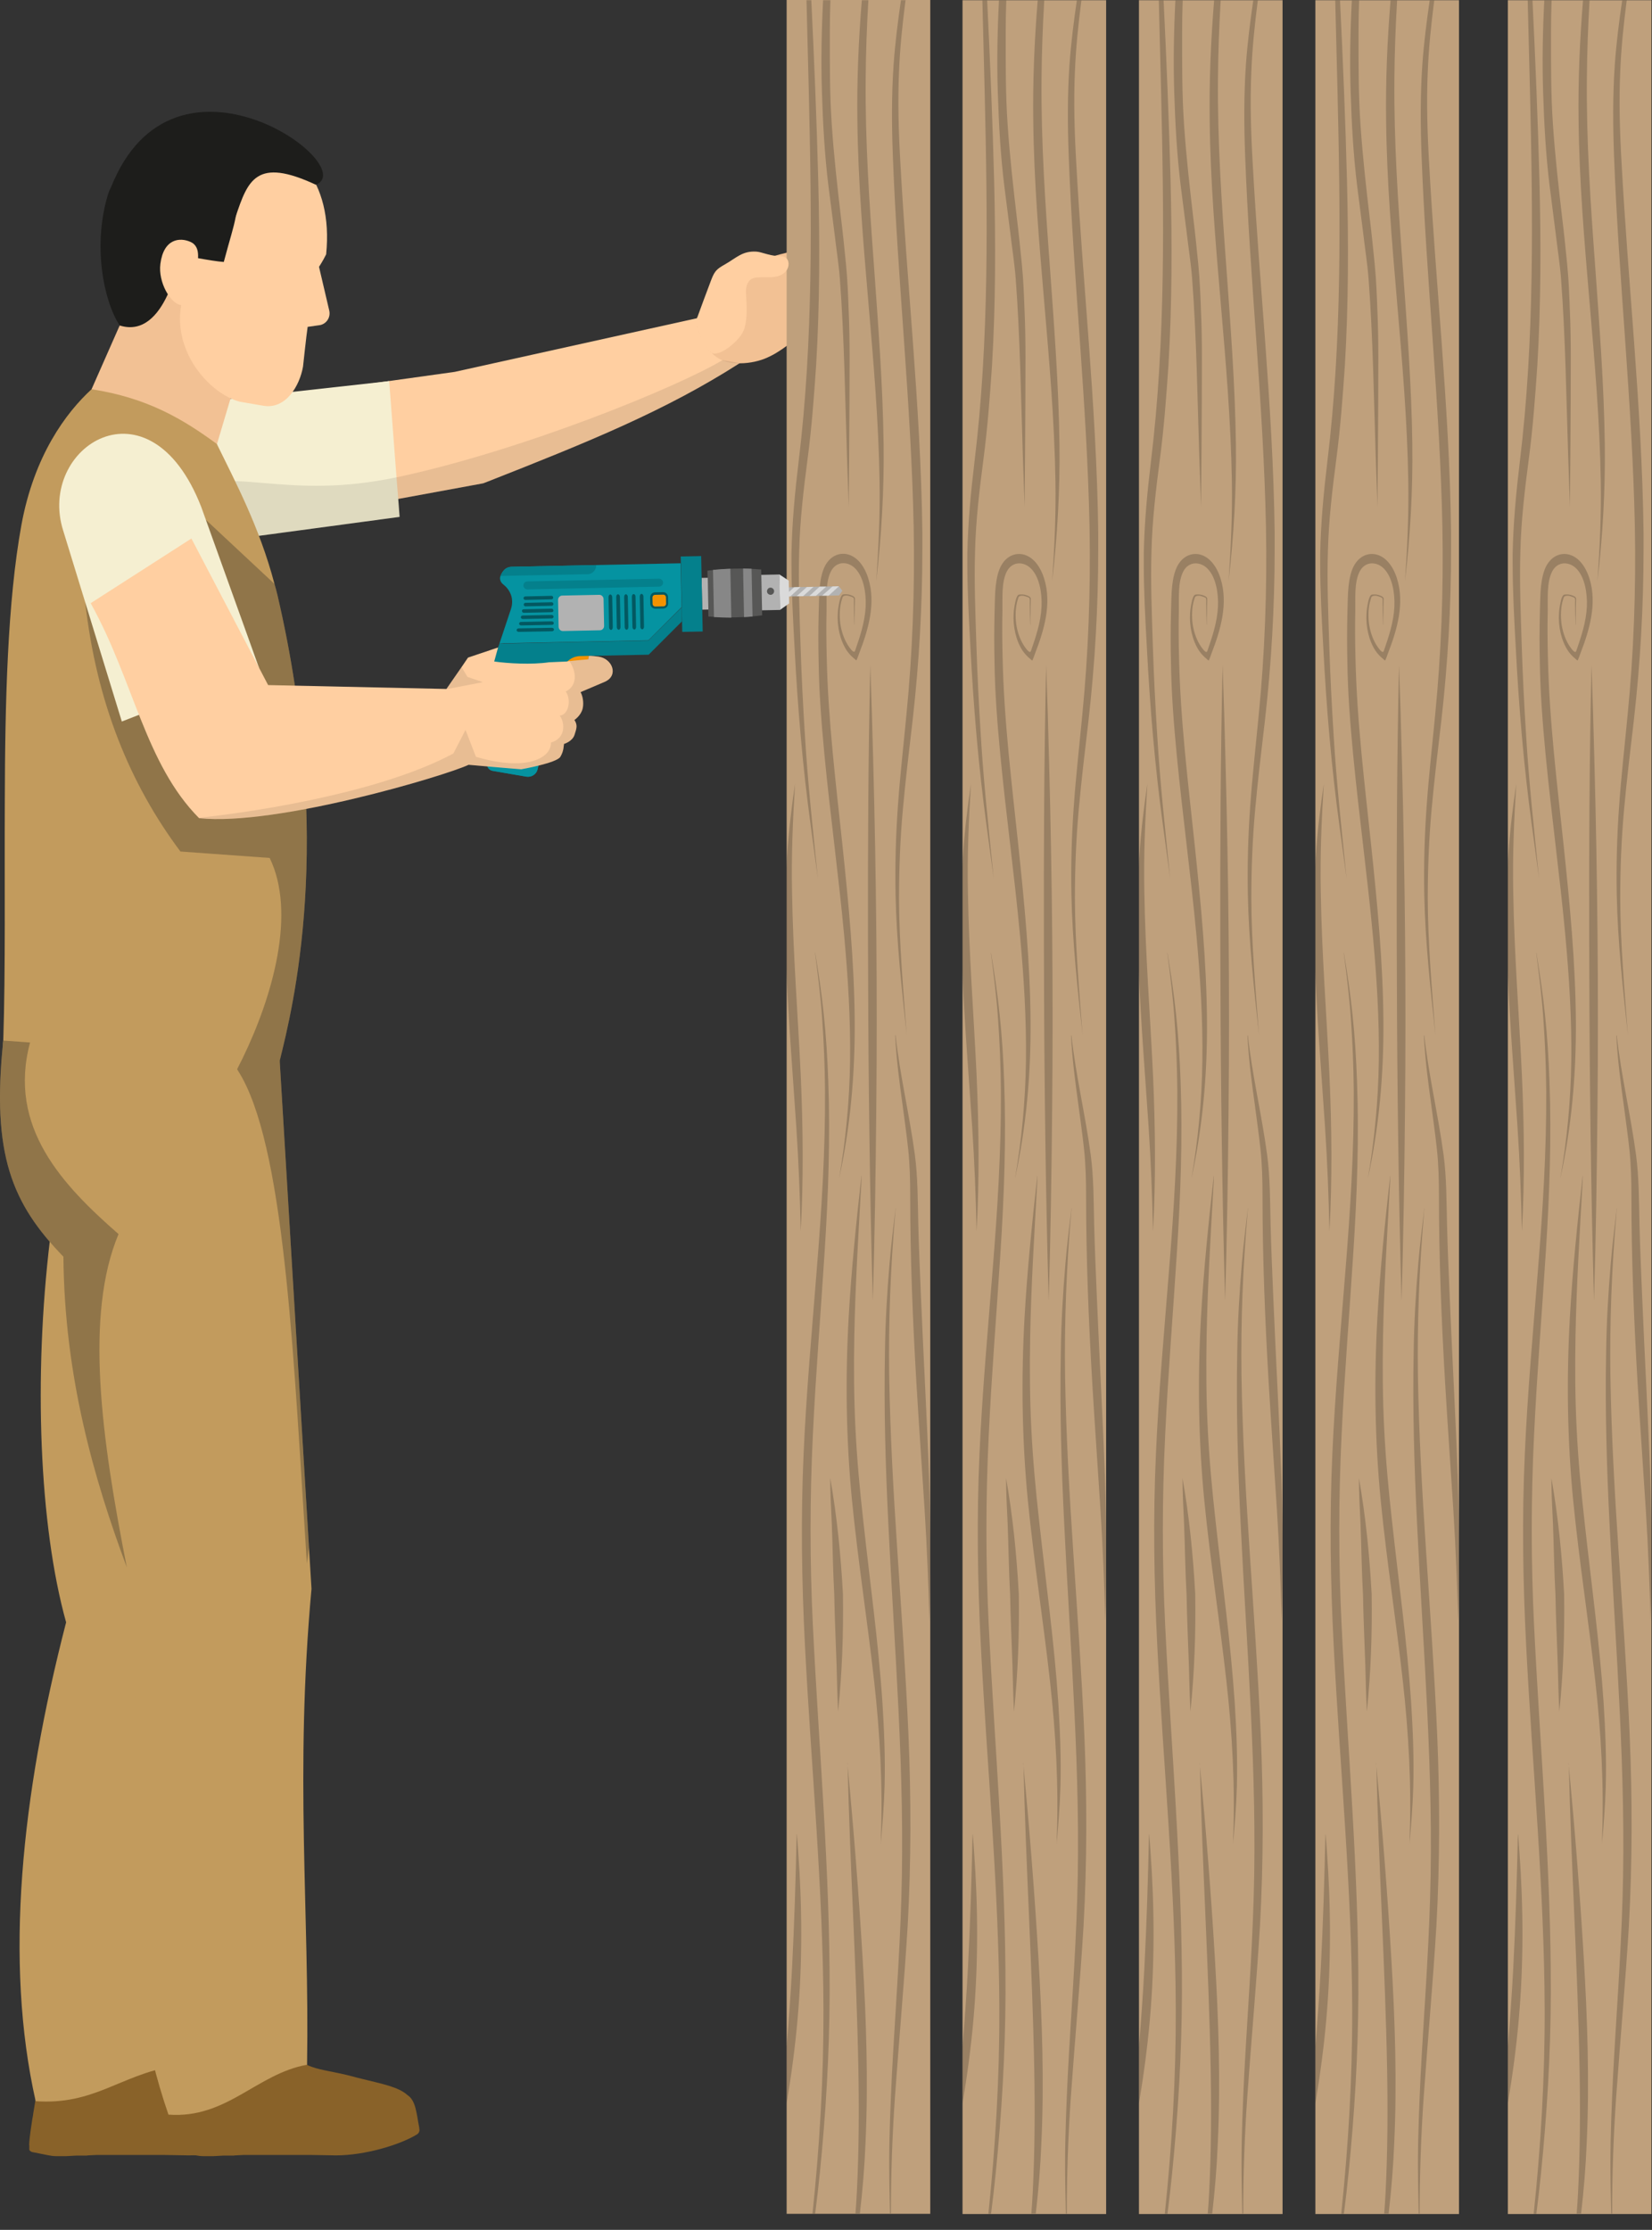 <svg width="103" height="139" viewBox="0 0 103 139" fill="none" xmlns="http://www.w3.org/2000/svg">
<rect x="0" y="0" width="103" height="139" fill="#333333" stroke="none"/>
<g clip-path="url(#clip0_156_1388)">
<path d="M46.126 22.634C41.499 25.599 36.704 27.543 30.406 30.021L30.118 30.13L24.83 31.102L20.143 31.965L20.227 30.276L20.551 24.262L24.097 23.776L24.265 23.752L28.351 23.181L43.602 19.804L45.657 22.112L46.126 22.634Z" fill="#FFCFA1"/>
<path d="M24.914 32.221L14.085 33.679L12.703 33.861C7.355 34.651 4.062 26.863 12.703 25.041L24.097 23.777L24.265 23.753L24.722 29.755L24.83 31.103L24.914 32.221Z" fill="#F5EFD1"/>
<path d="M1.827 133.7C1.827 133.773 1.827 133.834 1.827 133.883C1.827 133.919 1.827 133.943 1.827 133.968C1.827 133.992 1.827 134.016 1.827 134.016C1.863 134.077 1.923 134.126 2.007 134.15L2.981 134.344C3.161 134.381 3.329 134.405 3.509 134.405C3.618 134.405 3.726 134.405 3.834 134.405H4.122L4.771 134.369C4.952 134.369 5.12 134.369 5.276 134.369H5.396L5.48 134.357L5.997 134.332H6.189H6.37H10.252L11.766 134.357C13.581 134.357 15.84 133.713 16.994 133.069C17.114 132.996 17.198 132.85 17.162 132.716C17.162 132.704 17.162 132.68 17.162 132.668C17.09 131.769 17.162 131.016 16.681 130.675C16.189 130.189 15.203 129.995 14.001 129.703C13.797 129.655 13.581 129.594 13.352 129.533C12.439 129.29 11.502 129.169 10.937 128.962C10.829 128.926 10.744 128.889 10.66 128.841C9.927 128.404 9.182 127.978 8.737 127.274C8.617 127.067 8.509 126.861 8.437 126.605L6.61 126.727H6.454L4.747 126.848L4.062 126.897L3.293 126.958C3.293 127.031 3.293 127.091 3.293 127.164C3.281 127.614 3.149 128.051 3.017 128.416C2.812 128.95 2.56 129.351 2.512 129.485V129.521C2.428 129.728 2.259 130.578 2.115 131.489C2.115 131.489 2.115 131.493 2.115 131.501C2.091 131.623 2.067 131.757 2.055 131.878C2.019 132.06 1.995 132.218 1.971 132.388C1.887 132.923 1.827 133.421 1.815 133.725L1.827 133.7Z" fill="#896229"/>
<path d="M0.192 65.144C0.421 72.348 0.336 74.037 3.113 77.293C2.091 85.821 2.44 95.103 4.122 101.129C1.322 111.966 0.264 122.268 2.223 130.979C5.841 131.234 7.499 129.363 10.708 128.816C12.066 119.474 12.223 111.054 14.746 99.707L16.693 68.436L0.192 65.144Z" fill="#C29B5D"/>
<path d="M44.323 21.954C44.323 21.954 44.323 21.966 44.335 21.966C44.395 22.027 44.456 22.076 44.516 22.136C44.648 22.246 44.792 22.343 44.936 22.416C45.273 22.586 45.693 22.659 46.138 22.647C46.751 22.647 47.388 22.501 47.857 22.282C48.073 22.185 48.277 22.076 48.47 21.954C48.806 21.748 49.119 21.517 49.419 21.274C49.635 21.116 49.84 20.946 50.044 20.788C50.38 20.521 50.621 20.302 50.849 20.083C50.993 19.95 51.126 19.828 51.282 19.707C51.39 19.61 51.522 19.512 51.654 19.415C51.715 19.366 51.799 19.318 51.871 19.257C51.943 19.221 52.015 19.172 52.087 19.123C52.087 19.111 52.087 19.087 52.087 19.087C52.063 18.966 52.027 18.856 52.015 18.747C51.919 18.334 51.847 17.982 51.787 17.629C51.775 17.544 51.763 17.471 51.751 17.398C51.691 17.058 51.642 16.718 51.57 16.366C51.558 16.268 51.534 16.159 51.51 16.05C51.45 15.734 51.378 15.406 51.282 15.029C51.198 15.078 51.102 15.127 51.005 15.163L50.885 15.211C50.885 15.211 50.885 15.211 50.873 15.211C50.777 15.248 50.681 15.284 50.585 15.321C50.308 15.43 50.032 15.503 49.756 15.576C49.263 15.71 48.77 15.807 48.277 15.953C47.881 16.062 47.496 16.208 47.112 16.402C47.112 16.402 47.087 16.414 47.075 16.426C47.051 16.439 47.027 16.451 47.003 16.463C46.523 16.718 46.042 16.985 45.609 17.313C45.02 17.775 44.516 18.346 44.107 18.978C43.927 19.245 43.758 19.524 43.614 19.816C43.554 19.938 43.494 20.059 43.482 20.18C43.482 20.229 43.482 20.278 43.482 20.314C43.482 20.314 43.482 20.326 43.482 20.338C43.482 20.375 43.494 20.399 43.506 20.436C43.506 20.46 43.506 20.496 43.53 20.521C43.686 21.043 43.951 21.553 44.323 21.954Z" fill="#F2C194"/>
<path d="M10.913 133.688C10.913 133.761 10.913 133.834 10.925 133.883C10.925 133.919 10.925 133.956 10.949 133.968C10.949 133.992 10.949 134.016 10.961 134.016C11.009 134.089 11.081 134.138 11.153 134.15L12.15 134.345C12.331 134.381 12.511 134.405 12.691 134.405C12.799 134.405 12.908 134.405 13.016 134.405H13.304L13.953 134.369C14.133 134.369 14.29 134.369 14.458 134.369H14.578L14.662 134.357L15.179 134.332H15.371H15.552H19.433L20.948 134.357C22.763 134.357 24.938 133.701 26.008 133.045C26.116 132.972 26.188 132.826 26.14 132.68C26.14 132.668 26.14 132.644 26.14 132.632C25.959 131.72 25.935 130.943 25.395 130.59C24.842 130.092 23.82 129.898 22.594 129.594C22.378 129.546 22.162 129.485 21.933 129.424C20.984 129.169 20.034 129.06 19.445 128.841C19.337 128.805 19.241 128.768 19.157 128.72C18.376 128.282 17.571 127.845 17.03 127.116C16.886 126.909 16.741 126.691 16.633 126.436L14.819 126.569H14.662L12.98 126.703L12.295 126.751L11.537 126.812C11.537 126.885 11.562 126.946 11.562 127.019C11.61 127.48 11.537 127.93 11.441 128.294C11.297 128.841 11.105 129.242 11.069 129.376V129.412C11.009 129.619 10.961 130.493 10.925 131.417C10.925 131.417 10.925 131.421 10.925 131.429C10.925 131.55 10.925 131.684 10.925 131.805C10.925 131.988 10.913 132.158 10.913 132.328C10.901 132.874 10.913 133.385 10.925 133.688H10.913Z" fill="#896229"/>
<path opacity="0.1" d="M46.126 22.634C41.499 25.599 36.704 27.543 30.406 30.021L30.118 30.13L24.83 31.102L24.914 32.22L14.085 33.678L13.533 30.021C15.191 29.851 17.306 30.337 20.227 30.276C21.549 30.252 23.039 30.106 24.722 29.754H24.734C32.497 28.101 42.124 24.189 45.044 22.452L46.126 22.634Z" fill="#1D1D1B"/>
<path d="M13.352 28.722L16.802 37.105L10.204 44.09C8.329 40.044 7.415 33.958 7.415 33.958L13.352 28.722Z" fill="#4AB775"/>
<path d="M5.709 24.263L10.216 14.046C13.04 14.823 16.105 16.682 16.79 16.731L12.631 30.69C12.631 30.69 6.826 27.653 5.709 24.263Z" fill="#F2C194"/>
<path d="M17.438 66.128C17.294 66.675 17.21 67.015 17.21 67.161C16.453 67.161 15.744 67.173 15.107 67.197C6.249 67.477 8.449 69.42 0.709 65.399C0.541 65.326 0.373 65.229 0.192 65.132C0.192 65.047 0.192 64.962 0.204 64.865C0.348 60.357 0.276 55.145 0.3 49.994C0.312 43.713 0.469 37.493 1.334 32.73C2.127 28.405 4.098 25.745 5.709 24.263C9.23 24.809 11.429 26.146 13.521 27.677C14.662 30.021 16.177 32.84 17.114 36.4C17.186 36.642 17.246 36.886 17.306 37.128C20.876 52.46 18.244 62.86 17.438 66.128Z" fill="#C29B5D"/>
<path d="M8.064 15.357C7.692 13.887 6.646 15.357 6.802 13.827C7.944 6.902 12.739 7.886 15.287 8.238C18.256 8.773 20.803 11.202 20.335 15.855C20.119 16.293 19.89 16.633 19.89 16.633L20.527 19.354C20.635 19.804 20.323 20.241 19.866 20.278L19.181 20.375C19.109 20.837 18.893 22.853 18.893 22.853C18.688 24.032 17.835 25.526 16.429 25.295L14.951 25.04C13.184 24.591 10.768 22.064 11.297 19.014C10.78 17.605 8.317 16.439 8.04 15.357H8.064Z" fill="#FFCFA1"/>
<path d="M6.778 11.992C7.307 10.351 10.468 10.4 12.643 10.85C14.374 11.214 15.047 11.761 14.698 13.51C14.554 14.264 14.35 14.835 13.953 16.329C13.268 16.292 11.213 15.879 11.213 15.879C11.213 15.879 10.36 21.201 7.463 20.289C6.466 18.783 5.733 15.235 6.778 11.979V11.992Z" fill="#1D1D1B"/>
<path d="M9.999 16.463C9.855 17.557 10.6 18.929 11.309 19.027C12.018 19.124 12.054 18.225 12.198 17.131C12.295 16.415 12.619 15.406 11.874 15.078C11.225 14.787 10.204 14.86 9.999 16.451V16.463Z" fill="#FFCFA1"/>
<path d="M19.698 11.518C15.972 9.781 15.456 11.227 14.686 13.523L6.911 11.7C10.829 1.787 22.558 10.34 19.698 11.518Z" fill="#1D1D1B"/>
<path d="M19.145 128.707C16.008 129.266 14.146 132.084 10.504 131.817C7.415 122.936 7.572 111.516 8.978 100.485C8.617 99.586 8.257 98.663 7.908 97.703C5.841 92.163 4.014 85.76 3.954 78.338C0.757 75.033 -0.541 71.996 0.204 64.864L1.875 64.986L15.131 65.958L17.439 66.128L19.265 96.464L19.422 99.039C18.364 110.593 19.301 119.182 19.145 128.707Z" fill="#C29B5D"/>
<path opacity="0.3" d="M19.265 96.464L19.133 97.461C18.34 85.36 17.835 72.203 15.107 67.198C14.999 67.003 14.891 66.821 14.783 66.651C14.903 66.42 15.011 66.189 15.131 65.958C16.994 62.119 18.484 56.919 16.814 53.481L11.249 53.08C8.088 48.853 6.009 43.762 5.312 37.53L12.848 32.415L17.114 36.4C17.186 36.643 17.246 36.886 17.306 37.129C20.876 52.461 18.244 62.86 17.439 66.128L19.265 96.464Z" fill="#1D1D1B"/>
<path opacity="0.3" d="M7.908 97.703C5.841 92.163 4.014 85.76 3.954 78.338C0.757 75.033 -0.541 71.996 0.204 64.864L1.875 64.986C0.457 70.27 3.918 73.891 7.391 76.928C5.276 81.97 6.31 89.6 7.908 97.703Z" fill="#1D1D1B"/>
<path d="M3.942 33.083L7.596 44.977L16.152 41.636L12.547 31.601C9.314 23.303 2.283 27.883 3.942 33.083Z" fill="#F5EFD1"/>
<path d="M58 0.001H49.046V138.001H58V0.001Z" fill="#BFA07C"/>
<path opacity="0.2" d="M50.813 59.373C50.993 60.734 51.162 62.082 51.258 63.455C51.366 64.962 51.426 66.468 51.438 67.975C51.462 71.716 51.222 75.458 50.921 79.176C50.621 82.991 50.272 86.793 50.104 90.62C49.924 94.593 49.984 98.59 50.188 102.563C50.573 110.131 51.318 117.664 51.342 125.257C51.354 129.533 51.102 133.773 50.657 137.989H50.825C50.933 137.151 51.029 136.312 51.114 135.474C51.486 131.769 51.715 128.027 51.727 124.285C51.751 116.595 51.053 108.965 50.681 101.299C50.489 97.363 50.489 93.39 50.681 89.442C50.861 85.627 51.174 81.837 51.414 78.034C51.642 74.499 51.775 70.939 51.642 67.391C51.594 66.019 51.51 64.646 51.366 63.285C51.234 61.973 51.041 60.685 50.825 59.385L50.813 59.373Z" fill="black"/>
<path opacity="0.2" d="M52.844 109.901C52.988 116.243 53.397 122.56 53.517 128.902C53.565 131.502 53.553 134.102 53.421 136.701C53.397 137.127 53.373 137.552 53.337 137.977H53.613C53.782 136.531 53.902 135.086 53.962 133.603C54.142 129.764 54.01 125.901 53.782 122.062C53.541 117.992 53.217 113.934 52.832 109.889L52.844 109.901Z" fill="black"/>
<path opacity="0.2" d="M53.71 73.296C53.385 76.2 53.085 79.115 52.916 82.055C52.7 85.894 52.748 89.709 53.121 93.524C53.493 97.302 54.082 101.032 54.503 104.81C54.863 108.042 55.044 111.274 54.923 114.542C54.923 114.687 54.923 114.821 54.911 114.967C55.02 113.764 55.116 112.561 55.152 111.346C55.2 109.609 55.128 107.872 55.02 106.147C54.767 102.356 54.238 98.614 53.83 94.848C53.613 92.929 53.433 91.009 53.337 89.065C53.241 87.146 53.229 85.202 53.265 83.282C53.325 80.051 53.529 76.831 53.71 73.612C53.71 73.515 53.71 73.405 53.722 73.308L53.71 73.296Z" fill="black"/>
<path opacity="0.2" d="M51.763 92.114C51.763 93.05 51.811 93.985 51.859 94.933C51.919 96.415 51.931 97.909 52.015 99.404C52.039 100.862 52.111 102.319 52.159 103.777C52.183 104.749 52.207 105.709 52.255 106.681C52.508 104.251 52.592 101.821 52.556 99.367C52.424 96.913 52.183 94.52 51.763 92.126V92.114Z" fill="black"/>
<path opacity="0.2" d="M55.837 75.325C55.705 76.454 55.56 77.584 55.464 78.726C55.308 80.561 55.2 82.395 55.176 84.242C55.104 87.862 55.212 91.483 55.392 95.091C55.765 102.842 56.438 110.569 56.197 118.344C56.089 122.025 55.801 125.682 55.608 129.351C55.524 131.173 55.44 133.008 55.44 134.83C55.44 135.887 55.464 136.932 55.488 137.977H55.548C55.548 135.547 55.633 133.117 55.801 130.7C56.053 127.14 56.378 123.592 56.594 120.021C56.81 116.072 56.81 112.112 56.642 108.151C56.474 104.3 56.197 100.461 55.945 96.622C55.705 93.013 55.5 89.381 55.44 85.749C55.392 82.371 55.524 79.03 55.813 75.677C55.813 75.555 55.837 75.434 55.849 75.312L55.837 75.325Z" fill="black"/>
<path opacity="0.2" d="M53.277 38.938C53.277 38.671 53.277 38.392 53.289 38.124C53.289 37.918 53.289 37.699 53.301 37.493C53.301 37.286 53.325 37.286 53.241 37.189C53.013 37.055 52.796 37.019 52.556 37.055C52.376 37.128 52.303 37.675 52.267 37.894C52.147 38.72 52.291 39.631 52.652 40.311C52.832 40.664 53.06 40.894 53.325 41.113C53.373 41.137 53.385 41.21 53.421 41.113C53.481 40.98 53.529 40.834 53.577 40.7C54.118 39.303 54.635 37.614 54.13 36.035C53.878 35.245 53.409 34.662 52.784 34.541C52.195 34.431 51.606 34.771 51.33 35.525C51.029 36.351 51.078 37.383 51.041 38.282C51.017 39.279 51.017 40.263 51.041 41.259C51.066 43.191 51.222 45.134 51.402 47.042C51.763 50.796 52.279 54.513 52.628 58.267C52.868 60.88 53.036 63.516 53 66.152C52.964 68.63 52.736 71.048 52.315 73.466C53.013 70.271 53.313 67.002 53.289 63.649C53.265 59.956 52.904 56.287 52.52 52.63C52.111 48.779 51.63 44.904 51.546 41.004C51.522 40.032 51.51 39.06 51.534 38.076C51.546 37.298 51.462 36.278 51.811 35.61C52.159 34.941 52.904 34.99 53.337 35.452C53.842 35.974 54.01 36.958 53.974 37.796C53.926 38.793 53.613 39.692 53.313 40.566C53.241 40.773 53 40.408 52.928 40.311C52.664 39.935 52.484 39.449 52.4 38.926C52.327 38.404 52.339 37.833 52.496 37.347C52.52 37.274 52.532 37.189 52.592 37.165C52.676 37.104 52.868 37.116 52.94 37.153C53.025 37.177 53.109 37.201 53.193 37.25C53.277 37.286 53.229 37.59 53.241 37.699C53.241 38.112 53.253 38.513 53.265 38.926L53.277 38.938Z" fill="black"/>
<path opacity="0.2" d="M54.262 41.453C54.13 47.175 54.106 52.897 54.118 58.62C54.13 65.192 54.19 71.765 54.346 78.337C54.37 79.249 54.395 80.172 54.419 81.083C54.539 77.086 54.599 73.089 54.635 69.092C54.707 61.863 54.635 54.647 54.443 47.418C54.395 45.426 54.334 43.446 54.262 41.453Z" fill="black"/>
<path opacity="0.2" d="M49.575 48.828C49.359 50.286 49.179 51.744 49.083 53.214C49.059 53.505 49.046 53.773 49.034 54.064V60.515C49.167 63.771 49.431 66.991 49.647 70.222C49.792 72.397 49.876 74.572 49.924 76.758C50.104 73.49 50.068 70.271 49.924 67.003C49.743 63.2 49.443 59.41 49.383 55.607C49.335 53.323 49.431 51.076 49.575 48.804V48.828Z" fill="black"/>
<path opacity="0.2" d="M50.573 0.014H50.284C50.332 1.933 50.38 3.853 50.429 5.772C50.609 13.463 50.717 21.177 49.792 28.782C49.563 30.678 49.383 32.585 49.347 34.517C49.347 34.711 49.347 34.906 49.347 35.1C49.347 36.849 49.443 38.599 49.539 40.348C49.731 44.078 50.044 47.808 50.549 51.477C50.693 52.57 50.849 53.663 50.993 54.757C50.693 51.805 50.368 48.852 50.188 45.876C50.068 43.981 49.972 42.098 49.912 40.202C49.852 38.259 49.768 36.303 49.828 34.359C49.876 32.415 50.104 30.495 50.356 28.576C50.609 26.656 50.753 24.712 50.885 22.769C51.114 18.942 51.114 15.091 51.017 11.252C50.921 7.51 50.765 3.768 50.585 0.026L50.573 0.014Z" fill="black"/>
<path opacity="0.2" d="M56.45 0.014H56.173C55.981 1.326 55.813 2.662 55.717 3.998C55.584 5.906 55.596 7.825 55.669 9.733C55.957 17.459 56.81 25.125 56.967 32.864C57.039 36.801 56.894 40.713 56.51 44.6C56.33 46.495 56.113 48.379 55.981 50.274C55.849 52.12 55.801 53.943 55.837 55.789C55.897 58.717 56.221 61.633 56.534 64.525C56.318 61.694 56.065 58.851 56.053 56.008C56.053 54.137 56.125 52.291 56.294 50.444C56.462 48.573 56.69 46.714 56.906 44.855C57.303 41.344 57.507 37.821 57.507 34.261C57.507 33.897 57.507 33.545 57.507 33.18C57.459 29.22 57.207 25.271 56.918 21.323C56.642 17.593 56.342 13.876 56.137 10.146C56.029 8.263 55.969 6.355 56.053 4.46C56.113 2.954 56.27 1.471 56.462 -0.011L56.45 0.014Z" fill="black"/>
<path opacity="0.2" d="M54.13 0.014H53.734C53.529 2.504 53.421 5.007 53.457 7.534C53.541 15.054 54.719 22.453 54.839 29.985C54.875 32.075 54.779 34.14 54.635 36.218C54.959 33.387 55.128 30.58 55.092 27.701C55.044 23.984 54.755 20.278 54.491 16.573C54.202 12.685 53.938 8.785 53.974 4.873C53.986 3.257 54.046 1.629 54.142 0.014H54.13Z" fill="black"/>
<path opacity="0.2" d="M51.775 0.013H51.318C51.222 1.908 51.186 3.816 51.246 5.723C51.306 7.691 51.414 9.659 51.654 11.603C51.775 12.575 51.907 13.547 52.027 14.519C52.135 15.467 52.291 16.414 52.364 17.374C52.64 21.043 52.688 24.761 52.808 28.442C52.844 29.486 52.88 30.531 52.916 31.576C52.94 29.414 52.952 27.251 52.964 25.089C52.964 23.206 53.001 21.31 52.916 19.427C52.88 18.443 52.844 17.459 52.748 16.487C52.652 15.527 52.556 14.555 52.436 13.584C52.207 11.64 51.991 9.72 51.859 7.752C51.727 5.857 51.739 3.937 51.739 2.03C51.739 1.35 51.751 0.681 51.775 0.001V0.013Z" fill="black"/>
<path opacity="0.2" d="M55.813 64.536C55.885 66.018 56.077 67.464 56.282 68.934C56.402 69.857 56.534 70.769 56.63 71.692C56.726 72.627 56.75 73.563 56.75 74.51C56.75 78.41 56.906 82.286 57.135 86.173C57.291 88.834 57.483 91.495 57.651 94.155C57.796 96.439 57.88 98.723 57.952 101.019C58.036 98.055 58.024 95.115 57.928 92.151C57.796 88.385 57.579 84.643 57.423 80.876C57.363 79.37 57.291 77.864 57.255 76.345C57.219 74.887 57.231 73.405 57.039 71.971C56.702 69.469 56.113 67.051 55.837 64.536H55.813Z" fill="black"/>
<path opacity="0.2" d="M49.671 114.348C49.611 117.13 49.527 119.9 49.383 122.682C49.299 124.322 49.179 125.95 49.046 127.566V131.113C49.335 129.388 49.575 127.626 49.731 125.828C50.032 122.378 50.02 118.879 49.767 115.417C49.743 115.052 49.719 114.7 49.683 114.323L49.671 114.348Z" fill="black"/>
<path d="M43.47 19.78C43.422 19.889 43.422 20.266 43.602 20.788C43.794 21.335 44.035 21.699 44.335 21.966C44.768 22.343 46.198 21.225 46.414 20.472C46.607 19.792 46.559 19.099 46.511 18.285C46.487 17.969 46.559 17.593 46.823 17.411C46.919 17.338 47.051 17.313 47.172 17.301C47.484 17.265 47.797 17.301 48.097 17.277C48.41 17.265 48.734 17.18 48.95 16.961C49.179 16.742 49.251 16.354 49.047 16.111C48.914 15.965 48.626 15.953 48.434 15.953C47.941 15.928 47.46 15.698 47.148 15.685C46.282 15.637 45.934 16.062 45.189 16.487C44.972 16.609 44.744 16.742 44.6 16.937C44.48 17.095 44.407 17.289 44.335 17.471C44.047 18.237 43.758 19.002 43.482 19.767L43.47 19.78Z" fill="#FFCFA1"/>
<path d="M48.806 37.19L52.315 37.117L52.52 36.825L52.303 36.546L48.794 36.619L48.806 37.19Z" fill="#B2B2B2"/>
<path d="M51.258 37.129H51.666L52.303 36.546L51.907 36.558L51.258 37.129Z" fill="#DADADA"/>
<path d="M50.465 37.154L50.873 37.141L51.51 36.57H51.102L50.465 37.154Z" fill="#DADADA"/>
<path d="M49.671 37.165H50.068L50.717 36.582L50.308 36.594L49.671 37.165Z" fill="#DADADA"/>
<path d="M48.866 37.19L49.275 37.178L49.912 36.595L49.515 36.607L48.866 37.19Z" fill="#DADADA"/>
<path d="M33.747 43.556L35.213 43.531C35.79 43.531 36.295 43.106 36.403 42.523L36.848 40.275L34.288 40.324L33.747 43.556Z" fill="#F39200"/>
<path d="M48.6 35.811L47.314 35.837L47.359 38.048L48.645 38.021L48.6 35.811Z" fill="#B2B2B2"/>
<path d="M49.203 37.615L48.638 38.016L48.59 35.805L49.179 36.194L49.203 37.615Z" fill="#DADADA"/>
<path d="M44.167 38.429C45.285 38.526 46.402 38.502 47.52 38.356C47.496 37.408 47.484 36.448 47.46 35.501C46.342 35.404 45.225 35.428 44.107 35.574C44.131 36.521 44.143 37.481 44.167 38.429Z" fill="#575756"/>
<path d="M46.402 38.465C46.583 38.465 46.751 38.441 46.919 38.429C46.895 37.433 46.883 36.449 46.859 35.453C46.679 35.453 46.511 35.44 46.33 35.44C46.354 36.449 46.366 37.457 46.39 38.478L46.402 38.465Z" fill="#878787"/>
<path d="M44.516 38.465C44.876 38.489 45.237 38.502 45.597 38.502C45.573 37.481 45.561 36.473 45.537 35.452C45.176 35.464 44.816 35.489 44.455 35.525C44.48 36.509 44.492 37.481 44.516 38.465Z" fill="#878787"/>
<path d="M44.128 36.017L43.744 36.024L43.784 38.004L44.168 37.996L44.128 36.017Z" fill="#B2B2B2"/>
<path d="M47.821 36.862C47.821 36.983 47.929 37.08 48.049 37.08C48.169 37.08 48.265 36.971 48.265 36.849C48.265 36.728 48.157 36.631 48.037 36.631C47.917 36.631 47.821 36.74 47.821 36.862Z" fill="#575756"/>
<path d="M43.717 34.663L42.443 34.69L42.538 39.39L43.812 39.364L43.717 34.663Z" fill="#04808C"/>
<path d="M30.334 47.007C30.334 47.225 30.346 47.456 30.37 47.675C30.382 47.869 30.526 48.015 30.707 48.051L32.822 48.416C33.134 48.464 33.447 48.27 33.519 47.954L33.615 47.541L35.045 41.807C35.177 41.284 35.634 40.908 36.175 40.896L40.441 40.811L42.508 38.745V37.858L40.429 39.924L35.249 40.033L31.38 40.118L31.151 40.094C31.043 40.373 30.959 40.689 30.863 41.017C30.454 42.609 30.238 44.771 30.322 47.019L30.334 47.007Z" fill="#04808C"/>
<path d="M31.151 40.105L35.249 40.02L40.429 39.911L42.496 37.846L42.436 35.112L31.908 35.331C31.716 35.331 31.524 35.416 31.404 35.562C31.356 35.623 31.308 35.683 31.271 35.756L31.223 35.865C31.223 35.865 31.211 35.902 31.199 35.914C31.139 36.084 31.199 36.279 31.343 36.4L31.44 36.485C31.632 36.643 31.764 36.837 31.848 37.056C31.956 37.336 31.956 37.664 31.86 37.955L31.151 40.081C31.151 40.081 31.151 40.093 31.151 40.105Z" fill="#0593A1"/>
<path d="M31.68 42.401C31.68 42.887 32.089 43.276 32.581 43.276C33.062 43.276 33.447 42.863 33.447 42.365C33.447 41.879 33.038 41.49 32.545 41.49C32.065 41.49 31.68 41.903 31.68 42.401Z" fill="#035861"/>
<path d="M31.211 35.902L36.632 35.793C36.944 35.793 37.184 35.525 37.172 35.222L31.908 35.331C31.716 35.331 31.524 35.416 31.404 35.562C31.356 35.623 31.308 35.683 31.271 35.756L31.223 35.866C31.223 35.866 31.211 35.902 31.199 35.914L31.211 35.902Z" fill="#04808C"/>
<path d="M31.848 42.401C31.848 42.79 32.173 43.106 32.569 43.094C32.954 43.094 33.267 42.766 33.255 42.365C33.255 41.976 32.93 41.66 32.533 41.672C32.149 41.672 31.836 42 31.848 42.401Z" fill="#0593A1"/>
<path d="M32.041 42.401C32.041 42.681 32.281 42.912 32.557 42.912C32.834 42.912 33.062 42.669 33.062 42.389C33.062 42.11 32.822 41.879 32.545 41.879C32.269 41.879 32.041 42.122 32.041 42.401Z" fill="#F39200"/>
<path d="M32.75 37.397L34.384 37.36C34.444 37.36 34.492 37.312 34.492 37.251C34.492 37.19 34.444 37.142 34.384 37.142L32.75 37.178C32.69 37.178 32.642 37.227 32.642 37.287C32.642 37.348 32.69 37.397 32.75 37.397Z" fill="#035861"/>
<path d="M32.762 37.797L34.396 37.761C34.456 37.761 34.504 37.712 34.504 37.651C34.504 37.591 34.456 37.542 34.396 37.542L32.762 37.578C32.702 37.578 32.654 37.627 32.654 37.688C32.654 37.748 32.702 37.797 32.762 37.797Z" fill="#035861"/>
<path d="M32.666 38.199L34.396 38.162C34.456 38.162 34.516 38.113 34.504 38.053C34.504 37.992 34.456 37.943 34.384 37.943L32.654 37.98C32.593 37.98 32.533 38.028 32.545 38.089C32.545 38.15 32.593 38.199 32.666 38.199Z" fill="#035861"/>
<path d="M32.593 38.587L34.396 38.551C34.468 38.551 34.516 38.502 34.516 38.441C34.516 38.381 34.456 38.332 34.396 38.332L32.593 38.368C32.521 38.368 32.473 38.417 32.473 38.478C32.473 38.539 32.533 38.587 32.593 38.587Z" fill="#035861"/>
<path d="M32.497 38.988L34.408 38.951C34.48 38.951 34.528 38.903 34.528 38.842C34.528 38.781 34.468 38.732 34.396 38.732L32.485 38.769C32.413 38.769 32.365 38.818 32.365 38.878C32.365 38.939 32.425 38.988 32.497 38.988Z" fill="#035861"/>
<path d="M32.353 39.389L34.408 39.352C34.48 39.352 34.54 39.304 34.54 39.243C34.54 39.182 34.48 39.134 34.396 39.134L32.341 39.17C32.269 39.17 32.209 39.219 32.209 39.28C32.209 39.34 32.269 39.389 32.353 39.389Z" fill="#035861"/>
<path d="M32.63 36.498C32.63 36.631 32.75 36.74 32.894 36.74L41.09 36.57C41.235 36.57 41.343 36.449 41.343 36.315C41.343 36.182 41.223 36.072 41.078 36.072L32.882 36.242C32.738 36.242 32.63 36.364 32.63 36.498Z" fill="#04808C"/>
<path d="M37.978 39.109C37.978 39.194 38.038 39.267 38.098 39.267C38.158 39.267 38.206 39.194 38.206 39.097L38.17 37.214C38.17 37.129 38.11 37.056 38.05 37.056C37.99 37.056 37.941 37.129 37.941 37.226L37.978 39.109Z" fill="#035861"/>
<path d="M38.458 39.097C38.458 39.182 38.518 39.255 38.578 39.255C38.639 39.255 38.687 39.182 38.687 39.085L38.651 37.202C38.651 37.117 38.59 37.044 38.53 37.044C38.47 37.044 38.422 37.117 38.422 37.214L38.458 39.097Z" fill="#035861"/>
<path d="M38.951 39.097C38.951 39.182 39.011 39.255 39.071 39.255C39.131 39.255 39.179 39.182 39.179 39.085L39.143 37.202C39.143 37.117 39.083 37.044 39.023 37.044C38.963 37.044 38.915 37.117 38.915 37.214L38.951 39.097Z" fill="#035861"/>
<path d="M39.432 39.085C39.432 39.17 39.492 39.243 39.552 39.243C39.612 39.243 39.66 39.17 39.66 39.073L39.624 37.19C39.624 37.105 39.564 37.032 39.504 37.032C39.444 37.032 39.396 37.105 39.396 37.202L39.432 39.085Z" fill="#035861"/>
<path d="M39.925 39.073C39.925 39.158 39.985 39.231 40.045 39.231C40.105 39.231 40.153 39.158 40.153 39.061L40.117 37.178C40.117 37.092 40.057 37.02 39.997 37.02C39.937 37.02 39.889 37.092 39.889 37.19L39.925 39.073Z" fill="#035861"/>
<path d="M37.361 37.079L35.054 37.126C34.908 37.129 34.792 37.252 34.795 37.399L34.829 39.075C34.832 39.223 34.953 39.34 35.099 39.337L37.406 39.289C37.552 39.286 37.668 39.164 37.665 39.017L37.631 37.34C37.628 37.193 37.507 37.076 37.361 37.079Z" fill="#B2B2B2"/>
<path d="M30.334 47.006C30.334 47.224 30.346 47.455 30.37 47.674C30.382 47.868 30.526 48.014 30.706 48.051L32.822 48.415C33.134 48.464 33.447 48.269 33.519 47.953L33.615 47.54L30.334 47.006Z" fill="#0593A1"/>
<path d="M41.335 36.912L40.842 36.922C40.669 36.926 40.532 37.07 40.536 37.245L40.544 37.633C40.547 37.808 40.69 37.946 40.863 37.943L41.355 37.932C41.528 37.929 41.665 37.785 41.661 37.61L41.654 37.221C41.65 37.047 41.507 36.908 41.335 36.912Z" fill="#035861"/>
<path d="M41.35 37.069L40.845 37.08C40.752 37.081 40.678 37.159 40.68 37.253L40.688 37.642C40.69 37.736 40.767 37.81 40.86 37.808L41.364 37.798C41.457 37.796 41.531 37.718 41.529 37.624L41.521 37.236C41.519 37.142 41.443 37.067 41.35 37.069Z" fill="#F39200"/>
<path d="M5.661 37.615C8.341 42.438 9.038 47.601 12.415 51.003C17.21 51.513 27.786 48.355 29.216 47.674L31.019 47.832L31.464 47.869L32.497 47.954C32.497 47.954 34.709 47.565 34.937 47.176C35.165 46.8 35.141 46.471 35.165 46.374C35.165 46.374 35.67 46.229 35.814 45.828C35.959 45.39 36.019 45.196 35.814 44.88C35.814 44.88 36.235 44.601 36.331 44.151C36.379 43.944 36.391 43.507 36.199 43.143L37.713 42.499C38.59 42.11 38.182 41.053 37.317 40.932C37.221 40.919 36.824 40.871 36.74 40.883C36.668 40.883 36.716 41.102 36.656 41.102C36.163 41.15 36.043 41.15 35.502 41.211C35.454 41.211 35.418 41.223 35.358 41.235L34.228 41.284C33.146 41.442 31.656 41.357 30.815 41.235L31.055 40.361L29.18 40.992L28.784 41.575L27.834 42.948L16.717 42.705L11.934 33.569L5.649 37.603L5.661 37.615Z" fill="#FFCFA1"/>
<path opacity="0.1" d="M30.106 42.523L29.144 42.195L28.784 41.588L27.834 42.961L30.106 42.523Z" fill="#1D1D1B"/>
<path opacity="0.1" d="M12.415 51.003C17.21 51.513 27.786 48.354 29.216 47.674L31.019 47.832L31.464 47.868L32.497 47.953C32.497 47.953 34.709 47.565 34.937 47.176C35.165 46.799 35.141 46.471 35.165 46.374C35.165 46.374 35.67 46.228 35.814 45.827C35.959 45.39 36.019 45.196 35.814 44.88C35.814 44.88 36.235 44.6 36.331 44.151C36.379 43.944 36.391 43.507 36.199 43.142L37.713 42.499C38.59 42.11 38.134 41.065 37.317 40.931C37.233 40.919 36.908 40.871 36.74 40.883C36.632 40.883 36.704 41.102 36.656 41.102C36.127 41.15 36.079 41.15 35.502 41.211C35.947 41.855 36.019 42.742 35.273 43.106C35.622 43.58 35.478 44.552 34.901 44.612C35.249 45.086 35.261 46.034 34.348 46.289C34.396 47.224 32.87 48.124 29.673 47.176L29.024 45.499L28.267 46.969C23.988 49.278 16.585 50.529 12.415 50.979V51.003Z" fill="#1D1D1B"/>
</g>
<path d="M68.966 0.013H60.012V138.013H68.966V0.013Z" fill="#BFA07C"/>
<path opacity="0.2" d="M61.779 59.385C61.959 60.745 62.127 62.094 62.223 63.467C62.332 64.973 62.392 66.48 62.404 67.986C62.428 71.728 62.187 75.47 61.887 79.188C61.587 83.002 61.238 86.805 61.07 90.632C60.889 94.605 60.95 98.602 61.154 102.574C61.538 110.143 62.283 117.675 62.308 125.269C62.32 129.545 62.067 133.785 61.623 138.001H61.791C61.899 137.162 61.995 136.324 62.079 135.486C62.452 131.78 62.68 128.039 62.692 124.297C62.716 116.606 62.019 108.977 61.647 101.311C61.454 97.375 61.454 93.402 61.647 89.453C61.827 85.639 62.139 81.848 62.38 78.046C62.608 74.51 62.74 70.951 62.608 67.403C62.56 66.03 62.476 64.657 62.332 63.297C62.199 61.985 62.007 60.697 61.791 59.397L61.779 59.385Z" fill="black"/>
<path opacity="0.2" d="M63.81 109.913C63.954 116.254 64.363 122.572 64.483 128.914C64.531 131.513 64.519 134.113 64.387 136.713C64.363 137.138 64.339 137.564 64.302 137.989H64.579C64.747 136.543 64.867 135.097 64.927 133.615C65.108 129.776 64.975 125.913 64.747 122.074C64.507 118.004 64.182 113.946 63.798 109.9L63.81 109.913Z" fill="black"/>
<path opacity="0.2" d="M64.675 73.308C64.351 76.211 64.05 79.127 63.882 82.067C63.666 85.906 63.714 89.721 64.086 93.536C64.459 97.314 65.048 101.044 65.468 104.822C65.829 108.054 66.009 111.285 65.889 114.553C65.889 114.699 65.889 114.833 65.877 114.979C65.985 113.776 66.081 112.573 66.117 111.358C66.165 109.621 66.093 107.884 65.985 106.158C65.733 102.368 65.204 98.626 64.795 94.86C64.579 92.94 64.399 91.021 64.303 89.077C64.206 87.157 64.194 85.214 64.231 83.294C64.291 80.062 64.495 76.843 64.675 73.624C64.675 73.526 64.675 73.417 64.687 73.32L64.675 73.308Z" fill="black"/>
<path opacity="0.2" d="M62.728 92.126C62.728 93.061 62.776 93.997 62.824 94.945C62.884 96.427 62.896 97.921 62.98 99.415C63.005 100.873 63.077 102.331 63.125 103.789C63.149 104.761 63.173 105.721 63.221 106.693C63.473 104.263 63.557 101.833 63.521 99.379C63.389 96.925 63.149 94.531 62.728 92.138V92.126Z" fill="black"/>
<path opacity="0.2" d="M66.802 75.336C66.67 76.466 66.526 77.596 66.43 78.738C66.274 80.573 66.165 82.407 66.141 84.254C66.069 87.874 66.177 91.495 66.358 95.103C66.73 102.854 67.403 110.58 67.163 118.356C67.055 122.037 66.766 125.694 66.574 129.363C66.49 131.185 66.406 133.02 66.406 134.842C66.406 135.899 66.43 136.944 66.454 137.989H66.514C66.514 135.559 66.598 133.129 66.766 130.711C67.019 127.152 67.343 123.604 67.559 120.032C67.776 116.084 67.776 112.123 67.608 108.163C67.439 104.312 67.163 100.473 66.91 96.633C66.67 93.025 66.466 89.393 66.406 85.76C66.358 82.383 66.49 79.042 66.778 75.689C66.778 75.567 66.802 75.446 66.814 75.324L66.802 75.336Z" fill="black"/>
<path opacity="0.2" d="M64.242 38.95C64.242 38.683 64.242 38.404 64.254 38.136C64.254 37.93 64.254 37.711 64.266 37.504C64.266 37.298 64.29 37.298 64.206 37.201C63.978 37.067 63.762 37.031 63.521 37.067C63.341 37.14 63.269 37.687 63.233 37.905C63.113 38.731 63.257 39.643 63.617 40.323C63.798 40.675 64.026 40.906 64.29 41.125C64.339 41.149 64.351 41.222 64.387 41.125C64.447 40.991 64.495 40.845 64.543 40.712C65.084 39.315 65.6 37.626 65.096 36.047C64.843 35.257 64.375 34.674 63.75 34.552C63.161 34.443 62.572 34.783 62.295 35.536C61.995 36.362 62.043 37.395 62.007 38.294C61.983 39.29 61.983 40.274 62.007 41.271C62.031 43.202 62.187 45.146 62.368 47.053C62.728 50.807 63.245 54.525 63.593 58.279C63.834 60.891 64.002 63.528 63.966 66.164C63.93 68.642 63.702 71.06 63.281 73.478C63.978 70.282 64.278 67.014 64.254 63.661C64.23 59.968 63.87 56.299 63.485 52.642C63.077 48.791 62.596 44.915 62.512 41.016C62.488 40.044 62.476 39.072 62.5 38.088C62.512 37.31 62.428 36.289 62.776 35.621C63.125 34.953 63.87 35.002 64.302 35.463C64.807 35.986 64.975 36.97 64.939 37.808C64.891 38.804 64.579 39.703 64.278 40.578C64.206 40.785 63.966 40.42 63.894 40.323C63.63 39.946 63.449 39.46 63.365 38.938C63.293 38.416 63.305 37.845 63.461 37.359C63.485 37.286 63.497 37.201 63.557 37.176C63.642 37.116 63.834 37.128 63.906 37.164C63.99 37.189 64.074 37.213 64.158 37.261C64.242 37.298 64.194 37.602 64.206 37.711C64.206 38.124 64.218 38.525 64.23 38.938L64.242 38.95Z" fill="black"/>
<path opacity="0.2" d="M65.228 41.465C65.096 47.187 65.072 52.909 65.084 58.631C65.096 65.204 65.156 71.776 65.312 78.349C65.336 79.26 65.36 80.184 65.384 81.095C65.504 77.098 65.564 73.101 65.6 69.104C65.673 61.875 65.6 54.659 65.408 47.43C65.36 45.438 65.3 43.457 65.228 41.465Z" fill="black"/>
<path opacity="0.2" d="M60.541 48.84C60.325 50.298 60.144 51.755 60.048 53.225C60.024 53.517 60.012 53.784 60 54.076V60.527C60.132 63.783 60.397 67.002 60.613 70.234C60.757 72.409 60.841 74.583 60.889 76.77C61.07 73.502 61.034 70.283 60.889 67.015C60.709 63.212 60.409 59.422 60.349 55.619C60.3 53.335 60.397 51.087 60.541 48.815V48.84Z" fill="black"/>
<path opacity="0.2" d="M61.538 0.025H61.25C61.298 1.945 61.346 3.864 61.394 5.784C61.574 13.474 61.683 21.189 60.757 28.794C60.529 30.689 60.349 32.597 60.312 34.528C60.312 34.723 60.312 34.917 60.312 35.112C60.312 36.861 60.409 38.611 60.505 40.36C60.697 44.09 61.01 47.819 61.514 51.488C61.658 52.582 61.815 53.675 61.959 54.769C61.658 51.816 61.334 48.864 61.154 45.888C61.034 43.992 60.937 42.109 60.877 40.214C60.817 38.27 60.733 36.314 60.793 34.37C60.841 32.427 61.07 30.507 61.322 28.588C61.574 26.668 61.719 24.724 61.851 22.78C62.079 18.953 62.079 15.102 61.983 11.263C61.887 7.521 61.731 3.779 61.55 0.038L61.538 0.025Z" fill="black"/>
<path opacity="0.2" d="M67.415 0.025H67.139C66.947 1.337 66.778 2.674 66.682 4.01C66.55 5.918 66.562 7.837 66.634 9.744C66.923 17.471 67.776 25.137 67.932 32.876C68.004 36.812 67.86 40.724 67.475 44.612C67.295 46.507 67.079 48.39 66.947 50.285C66.814 52.132 66.766 53.955 66.802 55.801C66.862 58.729 67.187 61.645 67.499 64.536C67.283 61.706 67.031 58.863 67.019 56.02C67.019 54.149 67.091 52.302 67.259 50.456C67.427 48.585 67.656 46.726 67.872 44.867C68.269 41.356 68.473 37.833 68.473 34.273C68.473 33.909 68.473 33.556 68.473 33.192C68.425 29.231 68.172 25.283 67.884 21.334C67.608 17.605 67.307 13.887 67.103 10.158C66.995 8.274 66.935 6.367 67.019 4.472C67.079 2.965 67.235 1.483 67.427 0.001L67.415 0.025Z" fill="black"/>
<path opacity="0.2" d="M65.096 0.025H64.699C64.495 2.516 64.387 5.019 64.423 7.546C64.507 15.066 65.685 22.465 65.805 29.997C65.841 32.087 65.745 34.152 65.6 36.229C65.925 33.399 66.093 30.592 66.057 27.713C66.009 23.995 65.721 20.29 65.456 16.584C65.168 12.697 64.903 8.797 64.939 4.885C64.952 3.269 65.012 1.641 65.108 0.025H65.096Z" fill="black"/>
<path opacity="0.2" d="M62.74 0.025H62.283C62.187 1.92 62.151 3.827 62.211 5.735C62.272 7.703 62.38 9.671 62.62 11.615C62.74 12.587 62.872 13.559 62.993 14.531C63.101 15.478 63.257 16.426 63.329 17.386C63.605 21.055 63.654 24.772 63.774 28.453C63.81 29.498 63.846 30.543 63.882 31.588C63.906 29.425 63.918 27.263 63.93 25.1C63.93 23.217 63.966 21.322 63.882 19.439C63.846 18.455 63.81 17.471 63.714 16.499C63.617 15.539 63.521 14.567 63.401 13.595C63.173 11.651 62.956 9.732 62.824 7.764C62.692 5.868 62.704 3.949 62.704 2.042C62.704 1.361 62.716 0.693 62.74 0.013V0.025Z" fill="black"/>
<path opacity="0.2" d="M66.778 64.548C66.85 66.03 67.043 67.476 67.247 68.946C67.367 69.869 67.499 70.78 67.596 71.704C67.692 72.639 67.716 73.575 67.716 74.522C67.716 78.422 67.872 82.297 68.1 86.185C68.257 88.846 68.449 91.506 68.617 94.167C68.761 96.451 68.846 98.735 68.918 101.031C69.002 98.067 68.99 95.127 68.894 92.162C68.761 88.396 68.545 84.654 68.389 80.888C68.329 79.382 68.257 77.875 68.221 76.357C68.184 74.899 68.197 73.417 68.004 71.983C67.668 69.48 67.079 67.063 66.802 64.548H66.778Z" fill="black"/>
<path opacity="0.2" d="M60.637 114.359C60.577 117.141 60.493 119.911 60.349 122.693C60.264 124.334 60.144 125.962 60.012 127.577V131.125C60.3 129.4 60.541 127.638 60.697 125.84C60.998 122.39 60.985 118.891 60.733 115.428C60.709 115.064 60.685 114.712 60.649 114.335L60.637 114.359Z" fill="black"/>
<path d="M79.966 0.013H71.012V138.013H79.966V0.013Z" fill="#BFA07C"/>
<path opacity="0.2" d="M72.779 59.385C72.959 60.745 73.127 62.094 73.223 63.467C73.332 64.973 73.392 66.48 73.404 67.986C73.428 71.728 73.187 75.47 72.887 79.188C72.587 83.002 72.238 86.805 72.07 90.632C71.889 94.605 71.95 98.602 72.154 102.574C72.538 110.143 73.284 117.675 73.308 125.269C73.32 129.545 73.067 133.785 72.623 138.001H72.791C72.899 137.162 72.995 136.324 73.079 135.486C73.452 131.78 73.68 128.039 73.692 124.297C73.716 116.606 73.019 108.977 72.647 101.311C72.454 97.375 72.454 93.402 72.647 89.453C72.827 85.639 73.139 81.848 73.38 78.046C73.608 74.51 73.74 70.951 73.608 67.403C73.56 66.03 73.476 64.657 73.332 63.297C73.199 61.985 73.007 60.697 72.791 59.397L72.779 59.385Z" fill="black"/>
<path opacity="0.2" d="M74.81 109.913C74.954 116.254 75.363 122.572 75.483 128.914C75.531 131.513 75.519 134.113 75.387 136.713C75.363 137.138 75.339 137.564 75.302 137.989H75.579C75.747 136.543 75.867 135.097 75.927 133.615C76.108 129.776 75.975 125.913 75.747 122.074C75.507 118.004 75.182 113.946 74.798 109.9L74.81 109.913Z" fill="black"/>
<path opacity="0.2" d="M75.675 73.308C75.351 76.211 75.05 79.127 74.882 82.067C74.666 85.906 74.714 89.721 75.086 93.536C75.459 97.314 76.048 101.044 76.468 104.822C76.829 108.054 77.009 111.285 76.889 114.553C76.889 114.699 76.889 114.833 76.877 114.979C76.985 113.776 77.081 112.573 77.117 111.358C77.165 109.621 77.093 107.884 76.985 106.158C76.733 102.368 76.204 98.626 75.795 94.86C75.579 92.94 75.399 91.021 75.303 89.077C75.206 87.157 75.194 85.214 75.231 83.294C75.291 80.062 75.495 76.843 75.675 73.624C75.675 73.526 75.675 73.417 75.687 73.32L75.675 73.308Z" fill="black"/>
<path opacity="0.2" d="M73.728 92.126C73.728 93.061 73.776 93.997 73.824 94.945C73.884 96.427 73.896 97.921 73.981 99.415C74.005 100.873 74.077 102.331 74.125 103.789C74.149 104.761 74.173 105.721 74.221 106.693C74.473 104.263 74.557 101.833 74.521 99.379C74.389 96.925 74.149 94.531 73.728 92.138V92.126Z" fill="black"/>
<path opacity="0.2" d="M77.802 75.336C77.67 76.466 77.526 77.596 77.43 78.738C77.274 80.573 77.165 82.407 77.141 84.254C77.069 87.874 77.177 91.495 77.358 95.103C77.73 102.854 78.403 110.58 78.163 118.356C78.055 122.037 77.766 125.694 77.574 129.363C77.49 131.185 77.406 133.02 77.406 134.842C77.406 135.899 77.43 136.944 77.454 137.989H77.514C77.514 135.559 77.598 133.129 77.766 130.711C78.019 127.152 78.343 123.604 78.559 120.032C78.776 116.084 78.776 112.123 78.608 108.163C78.439 104.312 78.163 100.473 77.91 96.633C77.67 93.025 77.466 89.393 77.406 85.76C77.358 82.383 77.49 79.042 77.778 75.689C77.778 75.567 77.802 75.446 77.814 75.324L77.802 75.336Z" fill="black"/>
<path opacity="0.2" d="M75.242 38.95C75.242 38.683 75.242 38.404 75.254 38.136C75.254 37.93 75.254 37.711 75.266 37.504C75.266 37.298 75.29 37.298 75.206 37.201C74.978 37.067 74.762 37.031 74.521 37.067C74.341 37.14 74.269 37.687 74.233 37.905C74.113 38.731 74.257 39.643 74.618 40.323C74.798 40.675 75.026 40.906 75.29 41.125C75.339 41.149 75.351 41.222 75.387 41.125C75.447 40.991 75.495 40.845 75.543 40.712C76.084 39.315 76.6 37.626 76.096 36.047C75.843 35.257 75.375 34.674 74.75 34.552C74.161 34.443 73.572 34.783 73.296 35.536C72.995 36.362 73.043 37.395 73.007 38.294C72.983 39.29 72.983 40.274 73.007 41.271C73.031 43.202 73.187 45.146 73.368 47.053C73.728 50.807 74.245 54.525 74.593 58.279C74.834 60.891 75.002 63.528 74.966 66.164C74.93 68.642 74.702 71.06 74.281 73.478C74.978 70.282 75.278 67.014 75.254 63.661C75.23 59.968 74.87 56.299 74.485 52.642C74.077 48.791 73.596 44.915 73.512 41.016C73.488 40.044 73.476 39.072 73.5 38.088C73.512 37.31 73.428 36.289 73.776 35.621C74.125 34.953 74.87 35.002 75.302 35.463C75.807 35.986 75.975 36.97 75.939 37.808C75.891 38.804 75.579 39.703 75.278 40.578C75.206 40.785 74.966 40.42 74.894 40.323C74.629 39.946 74.449 39.46 74.365 38.938C74.293 38.416 74.305 37.845 74.461 37.359C74.485 37.286 74.497 37.201 74.557 37.176C74.641 37.116 74.834 37.128 74.906 37.164C74.99 37.189 75.074 37.213 75.158 37.261C75.242 37.298 75.194 37.602 75.206 37.711C75.206 38.124 75.218 38.525 75.23 38.938L75.242 38.95Z" fill="black"/>
<path opacity="0.2" d="M76.228 41.465C76.096 47.187 76.072 52.909 76.084 58.631C76.096 65.204 76.156 71.776 76.312 78.349C76.336 79.26 76.36 80.184 76.384 81.095C76.504 77.098 76.564 73.101 76.6 69.104C76.673 61.875 76.6 54.659 76.408 47.43C76.36 45.438 76.3 43.457 76.228 41.465Z" fill="black"/>
<path opacity="0.2" d="M71.541 48.84C71.325 50.298 71.144 51.755 71.048 53.225C71.024 53.517 71.012 53.784 71 54.076V60.527C71.132 63.783 71.397 67.002 71.613 70.234C71.757 72.409 71.841 74.583 71.889 76.77C72.07 73.502 72.034 70.283 71.889 67.015C71.709 63.212 71.409 59.422 71.349 55.619C71.3 53.335 71.397 51.087 71.541 48.815V48.84Z" fill="black"/>
<path opacity="0.2" d="M72.538 0.025H72.25C72.298 1.945 72.346 3.864 72.394 5.784C72.574 13.474 72.683 21.189 71.757 28.794C71.529 30.689 71.349 32.597 71.312 34.528C71.312 34.723 71.312 34.917 71.312 35.112C71.312 36.861 71.409 38.611 71.505 40.36C71.697 44.09 72.01 47.819 72.514 51.488C72.659 52.582 72.815 53.675 72.959 54.769C72.659 51.816 72.334 48.864 72.154 45.888C72.034 43.992 71.937 42.109 71.877 40.214C71.817 38.27 71.733 36.314 71.793 34.37C71.841 32.427 72.07 30.507 72.322 28.588C72.574 26.668 72.719 24.724 72.851 22.78C73.079 18.953 73.079 15.102 72.983 11.263C72.887 7.521 72.731 3.779 72.55 0.038L72.538 0.025Z" fill="black"/>
<path opacity="0.2" d="M78.415 0.025H78.139C77.947 1.337 77.778 2.674 77.682 4.01C77.55 5.918 77.562 7.837 77.634 9.744C77.923 17.471 78.776 25.137 78.932 32.876C79.004 36.812 78.86 40.724 78.475 44.612C78.295 46.507 78.079 48.39 77.947 50.285C77.814 52.132 77.766 53.955 77.802 55.801C77.862 58.729 78.187 61.645 78.499 64.536C78.283 61.706 78.031 58.863 78.019 56.02C78.019 54.149 78.091 52.302 78.259 50.456C78.427 48.585 78.656 46.726 78.872 44.867C79.269 41.356 79.473 37.833 79.473 34.273C79.473 33.909 79.473 33.556 79.473 33.192C79.425 29.231 79.172 25.283 78.884 21.334C78.608 17.605 78.307 13.887 78.103 10.158C77.995 8.274 77.935 6.367 78.019 4.472C78.079 2.965 78.235 1.483 78.427 0.001L78.415 0.025Z" fill="black"/>
<path opacity="0.2" d="M76.096 0.025H75.699C75.495 2.516 75.387 5.019 75.423 7.546C75.507 15.066 76.685 22.465 76.805 29.997C76.841 32.087 76.745 34.152 76.6 36.229C76.925 33.399 77.093 30.592 77.057 27.713C77.009 23.995 76.721 20.29 76.456 16.584C76.168 12.697 75.903 8.797 75.939 4.885C75.952 3.269 76.012 1.641 76.108 0.025H76.096Z" fill="black"/>
<path opacity="0.2" d="M73.74 0.025H73.284C73.187 1.92 73.151 3.827 73.211 5.735C73.272 7.703 73.38 9.671 73.62 11.615C73.74 12.587 73.872 13.559 73.993 14.531C74.101 15.478 74.257 16.426 74.329 17.386C74.606 21.055 74.654 24.772 74.774 28.453C74.81 29.498 74.846 30.543 74.882 31.588C74.906 29.425 74.918 27.263 74.93 25.1C74.93 23.217 74.966 21.322 74.882 19.439C74.846 18.455 74.81 17.471 74.714 16.499C74.618 15.539 74.521 14.567 74.401 13.595C74.173 11.651 73.957 9.732 73.824 7.764C73.692 5.868 73.704 3.949 73.704 2.042C73.704 1.361 73.716 0.693 73.74 0.013V0.025Z" fill="black"/>
<path opacity="0.2" d="M77.778 64.548C77.85 66.03 78.043 67.476 78.247 68.946C78.367 69.869 78.499 70.78 78.596 71.704C78.692 72.639 78.716 73.575 78.716 74.522C78.716 78.422 78.872 82.297 79.1 86.185C79.257 88.846 79.449 91.506 79.617 94.167C79.761 96.451 79.846 98.735 79.918 101.031C80.002 98.067 79.99 95.127 79.894 92.162C79.761 88.396 79.545 84.654 79.389 80.888C79.329 79.382 79.257 77.875 79.221 76.357C79.184 74.899 79.197 73.417 79.004 71.983C78.668 69.48 78.079 67.063 77.802 64.548H77.778Z" fill="black"/>
<path opacity="0.2" d="M71.637 114.359C71.577 117.141 71.493 119.911 71.349 122.693C71.264 124.334 71.144 125.962 71.012 127.577V131.125C71.3 129.4 71.541 127.638 71.697 125.84C71.998 122.39 71.985 118.891 71.733 115.428C71.709 115.064 71.685 114.712 71.649 114.335L71.637 114.359Z" fill="black"/>
<path d="M90.966 0.013H82.012V138.013H90.966V0.013Z" fill="#BFA07C"/>
<path opacity="0.2" d="M83.779 59.385C83.959 60.745 84.127 62.094 84.223 63.467C84.332 64.973 84.392 66.48 84.404 67.986C84.428 71.728 84.187 75.47 83.887 79.188C83.587 83.002 83.238 86.805 83.07 90.632C82.889 94.605 82.95 98.602 83.154 102.574C83.538 110.143 84.284 117.675 84.308 125.269C84.32 129.545 84.067 133.785 83.623 138.001H83.791C83.899 137.162 83.995 136.324 84.079 135.486C84.452 131.78 84.68 128.039 84.692 124.297C84.716 116.606 84.019 108.977 83.647 101.311C83.454 97.375 83.454 93.402 83.647 89.453C83.827 85.639 84.139 81.848 84.38 78.046C84.608 74.51 84.74 70.951 84.608 67.403C84.56 66.03 84.476 64.657 84.332 63.297C84.199 61.985 84.007 60.697 83.791 59.397L83.779 59.385Z" fill="black"/>
<path opacity="0.2" d="M85.81 109.913C85.954 116.254 86.363 122.572 86.483 128.914C86.531 131.513 86.519 134.113 86.387 136.713C86.363 137.138 86.339 137.564 86.302 137.989H86.579C86.747 136.543 86.867 135.097 86.927 133.615C87.108 129.776 86.975 125.913 86.747 122.074C86.507 118.004 86.182 113.946 85.798 109.9L85.81 109.913Z" fill="black"/>
<path opacity="0.2" d="M86.675 73.308C86.351 76.211 86.05 79.127 85.882 82.067C85.666 85.906 85.714 89.721 86.086 93.536C86.459 97.314 87.048 101.044 87.468 104.822C87.829 108.054 88.009 111.285 87.889 114.553C87.889 114.699 87.889 114.833 87.877 114.979C87.985 113.776 88.081 112.573 88.117 111.358C88.165 109.621 88.093 107.884 87.985 106.158C87.733 102.368 87.204 98.626 86.795 94.86C86.579 92.94 86.399 91.021 86.303 89.077C86.206 87.157 86.194 85.214 86.231 83.294C86.291 80.062 86.495 76.843 86.675 73.624C86.675 73.526 86.675 73.417 86.687 73.32L86.675 73.308Z" fill="black"/>
<path opacity="0.2" d="M84.728 92.126C84.728 93.061 84.776 93.997 84.824 94.945C84.884 96.427 84.896 97.921 84.981 99.415C85.005 100.873 85.077 102.331 85.125 103.789C85.149 104.761 85.173 105.721 85.221 106.693C85.473 104.263 85.557 101.833 85.521 99.379C85.389 96.925 85.149 94.531 84.728 92.138V92.126Z" fill="black"/>
<path opacity="0.2" d="M88.802 75.336C88.67 76.466 88.526 77.596 88.43 78.738C88.274 80.573 88.165 82.407 88.141 84.254C88.069 87.874 88.177 91.495 88.358 95.103C88.73 102.854 89.403 110.58 89.163 118.356C89.055 122.037 88.766 125.694 88.574 129.363C88.49 131.185 88.406 133.02 88.406 134.842C88.406 135.899 88.43 136.944 88.454 137.989H88.514C88.514 135.559 88.598 133.129 88.766 130.711C89.019 127.152 89.343 123.604 89.559 120.032C89.776 116.084 89.776 112.123 89.608 108.163C89.439 104.312 89.163 100.473 88.91 96.633C88.67 93.025 88.466 89.393 88.406 85.76C88.358 82.383 88.49 79.042 88.778 75.689C88.778 75.567 88.802 75.446 88.814 75.324L88.802 75.336Z" fill="black"/>
<path opacity="0.2" d="M86.242 38.95C86.242 38.683 86.242 38.404 86.254 38.136C86.254 37.93 86.254 37.711 86.266 37.504C86.266 37.298 86.29 37.298 86.206 37.201C85.978 37.067 85.762 37.031 85.521 37.067C85.341 37.14 85.269 37.687 85.233 37.905C85.113 38.731 85.257 39.643 85.618 40.323C85.798 40.675 86.026 40.906 86.29 41.125C86.339 41.149 86.351 41.222 86.387 41.125C86.447 40.991 86.495 40.845 86.543 40.712C87.084 39.315 87.6 37.626 87.096 36.047C86.843 35.257 86.375 34.674 85.75 34.552C85.161 34.443 84.572 34.783 84.296 35.536C83.995 36.362 84.043 37.395 84.007 38.294C83.983 39.29 83.983 40.274 84.007 41.271C84.031 43.202 84.187 45.146 84.368 47.053C84.728 50.807 85.245 54.525 85.593 58.279C85.834 60.891 86.002 63.528 85.966 66.164C85.93 68.642 85.702 71.06 85.281 73.478C85.978 70.282 86.278 67.014 86.254 63.661C86.23 59.968 85.87 56.299 85.485 52.642C85.077 48.791 84.596 44.915 84.512 41.016C84.488 40.044 84.476 39.072 84.5 38.088C84.512 37.31 84.428 36.289 84.776 35.621C85.125 34.953 85.87 35.002 86.302 35.463C86.807 35.986 86.975 36.97 86.939 37.808C86.891 38.804 86.579 39.703 86.278 40.578C86.206 40.785 85.966 40.42 85.894 40.323C85.629 39.946 85.449 39.46 85.365 38.938C85.293 38.416 85.305 37.845 85.461 37.359C85.485 37.286 85.497 37.201 85.557 37.176C85.641 37.116 85.834 37.128 85.906 37.164C85.99 37.189 86.074 37.213 86.158 37.261C86.242 37.298 86.194 37.602 86.206 37.711C86.206 38.124 86.218 38.525 86.23 38.938L86.242 38.95Z" fill="black"/>
<path opacity="0.2" d="M87.228 41.465C87.096 47.187 87.072 52.909 87.084 58.631C87.096 65.204 87.156 71.776 87.312 78.349C87.336 79.26 87.36 80.184 87.384 81.095C87.504 77.098 87.564 73.101 87.6 69.104C87.673 61.875 87.6 54.659 87.408 47.43C87.36 45.438 87.3 43.457 87.228 41.465Z" fill="black"/>
<path opacity="0.2" d="M82.541 48.84C82.325 50.298 82.144 51.755 82.048 53.225C82.024 53.517 82.012 53.784 82 54.076V60.527C82.132 63.783 82.397 67.002 82.613 70.234C82.757 72.409 82.841 74.583 82.889 76.77C83.07 73.502 83.034 70.283 82.889 67.015C82.709 63.212 82.409 59.422 82.349 55.619C82.3 53.335 82.397 51.087 82.541 48.815V48.84Z" fill="black"/>
<path opacity="0.2" d="M83.538 0.025H83.25C83.298 1.945 83.346 3.864 83.394 5.784C83.574 13.474 83.683 21.189 82.757 28.794C82.529 30.689 82.349 32.597 82.312 34.528C82.312 34.723 82.312 34.917 82.312 35.112C82.312 36.861 82.409 38.611 82.505 40.36C82.697 44.09 83.01 47.819 83.514 51.488C83.659 52.582 83.815 53.675 83.959 54.769C83.659 51.816 83.334 48.864 83.154 45.888C83.034 43.992 82.937 42.109 82.877 40.214C82.817 38.27 82.733 36.314 82.793 34.37C82.841 32.427 83.07 30.507 83.322 28.588C83.574 26.668 83.719 24.724 83.851 22.78C84.079 18.953 84.079 15.102 83.983 11.263C83.887 7.521 83.731 3.779 83.55 0.038L83.538 0.025Z" fill="black"/>
<path opacity="0.2" d="M89.415 0.025H89.139C88.947 1.337 88.778 2.674 88.682 4.01C88.55 5.918 88.562 7.837 88.634 9.744C88.923 17.471 89.776 25.137 89.932 32.876C90.004 36.812 89.86 40.724 89.475 44.612C89.295 46.507 89.079 48.39 88.947 50.285C88.814 52.132 88.766 53.955 88.802 55.801C88.862 58.729 89.187 61.645 89.499 64.536C89.283 61.706 89.031 58.863 89.019 56.02C89.019 54.149 89.091 52.302 89.259 50.456C89.427 48.585 89.656 46.726 89.872 44.867C90.269 41.356 90.473 37.833 90.473 34.273C90.473 33.909 90.473 33.556 90.473 33.192C90.425 29.231 90.172 25.283 89.884 21.334C89.608 17.605 89.307 13.887 89.103 10.158C88.995 8.274 88.935 6.367 89.019 4.472C89.079 2.965 89.235 1.483 89.427 0.001L89.415 0.025Z" fill="black"/>
<path opacity="0.2" d="M87.096 0.025H86.699C86.495 2.516 86.387 5.019 86.423 7.546C86.507 15.066 87.685 22.465 87.805 29.997C87.841 32.087 87.745 34.152 87.6 36.229C87.925 33.399 88.093 30.592 88.057 27.713C88.009 23.995 87.721 20.29 87.456 16.584C87.168 12.697 86.903 8.797 86.939 4.885C86.952 3.269 87.012 1.641 87.108 0.025H87.096Z" fill="black"/>
<path opacity="0.2" d="M84.74 0.025H84.284C84.187 1.92 84.151 3.827 84.211 5.735C84.272 7.703 84.38 9.671 84.62 11.615C84.74 12.587 84.872 13.559 84.993 14.531C85.101 15.478 85.257 16.426 85.329 17.386C85.606 21.055 85.654 24.772 85.774 28.453C85.81 29.498 85.846 30.543 85.882 31.588C85.906 29.425 85.918 27.263 85.93 25.1C85.93 23.217 85.966 21.322 85.882 19.439C85.846 18.455 85.81 17.471 85.714 16.499C85.618 15.539 85.521 14.567 85.401 13.595C85.173 11.651 84.957 9.732 84.824 7.764C84.692 5.868 84.704 3.949 84.704 2.042C84.704 1.361 84.716 0.693 84.74 0.013V0.025Z" fill="black"/>
<path opacity="0.2" d="M88.778 64.548C88.85 66.03 89.043 67.476 89.247 68.946C89.367 69.869 89.499 70.78 89.596 71.704C89.692 72.639 89.716 73.575 89.716 74.522C89.716 78.422 89.872 82.297 90.1 86.185C90.257 88.846 90.449 91.506 90.617 94.167C90.761 96.451 90.846 98.735 90.918 101.031C91.002 98.067 90.99 95.127 90.894 92.162C90.761 88.396 90.545 84.654 90.389 80.888C90.329 79.382 90.257 77.875 90.221 76.357C90.184 74.899 90.197 73.417 90.004 71.983C89.668 69.48 89.079 67.063 88.802 64.548H88.778Z" fill="black"/>
<path opacity="0.2" d="M82.637 114.359C82.577 117.141 82.493 119.911 82.349 122.693C82.264 124.334 82.144 125.962 82.012 127.577V131.125C82.3 129.4 82.541 127.638 82.697 125.84C82.998 122.39 82.985 118.891 82.733 115.428C82.709 115.064 82.685 114.712 82.649 114.335L82.637 114.359Z" fill="black"/>
<path d="M102.966 0.013H94.012V138.013H102.966V0.013Z" fill="#BFA07C"/>
<path opacity="0.2" d="M95.779 59.385C95.959 60.745 96.127 62.094 96.223 63.467C96.332 64.973 96.392 66.48 96.404 67.986C96.428 71.728 96.187 75.47 95.887 79.188C95.587 83.002 95.238 86.805 95.07 90.632C94.889 94.605 94.95 98.602 95.154 102.574C95.538 110.143 96.284 117.675 96.308 125.269C96.32 129.545 96.067 133.785 95.623 138.001H95.791C95.899 137.162 95.995 136.324 96.079 135.486C96.452 131.78 96.68 128.039 96.692 124.297C96.716 116.606 96.019 108.977 95.647 101.311C95.454 97.375 95.454 93.402 95.647 89.453C95.827 85.639 96.139 81.848 96.38 78.046C96.608 74.51 96.74 70.951 96.608 67.403C96.56 66.03 96.476 64.657 96.332 63.297C96.199 61.985 96.007 60.697 95.791 59.397L95.779 59.385Z" fill="black"/>
<path opacity="0.2" d="M97.81 109.913C97.954 116.254 98.363 122.572 98.483 128.914C98.531 131.513 98.519 134.113 98.387 136.713C98.363 137.138 98.339 137.564 98.302 137.989H98.579C98.747 136.543 98.867 135.097 98.927 133.615C99.108 129.776 98.975 125.913 98.747 122.074C98.507 118.004 98.182 113.946 97.798 109.9L97.81 109.913Z" fill="black"/>
<path opacity="0.2" d="M98.675 73.308C98.351 76.211 98.05 79.127 97.882 82.067C97.666 85.906 97.714 89.721 98.086 93.536C98.459 97.314 99.048 101.044 99.468 104.822C99.829 108.054 100.009 111.285 99.889 114.553C99.889 114.699 99.889 114.833 99.877 114.979C99.985 113.776 100.081 112.573 100.117 111.358C100.165 109.621 100.093 107.884 99.985 106.158C99.733 102.368 99.204 98.626 98.795 94.86C98.579 92.94 98.399 91.021 98.303 89.077C98.206 87.157 98.194 85.214 98.231 83.294C98.291 80.062 98.495 76.843 98.675 73.624C98.675 73.526 98.675 73.417 98.687 73.32L98.675 73.308Z" fill="black"/>
<path opacity="0.2" d="M96.728 92.126C96.728 93.061 96.776 93.997 96.824 94.945C96.884 96.427 96.896 97.921 96.981 99.415C97.005 100.873 97.077 102.331 97.125 103.789C97.149 104.761 97.173 105.721 97.221 106.693C97.473 104.263 97.557 101.833 97.521 99.379C97.389 96.925 97.149 94.531 96.728 92.138V92.126Z" fill="black"/>
<path opacity="0.2" d="M100.802 75.336C100.67 76.466 100.526 77.596 100.43 78.738C100.274 80.573 100.165 82.407 100.141 84.254C100.069 87.874 100.177 91.495 100.358 95.103C100.73 102.854 101.403 110.58 101.163 118.356C101.055 122.037 100.766 125.694 100.574 129.363C100.49 131.185 100.406 133.02 100.406 134.842C100.406 135.899 100.43 136.944 100.454 137.989H100.514C100.514 135.559 100.598 133.129 100.766 130.711C101.019 127.152 101.343 123.604 101.56 120.032C101.776 116.084 101.776 112.123 101.608 108.163C101.439 104.312 101.163 100.473 100.911 96.633C100.67 93.025 100.466 89.393 100.406 85.76C100.358 82.383 100.49 79.042 100.778 75.689C100.778 75.567 100.802 75.446 100.814 75.324L100.802 75.336Z" fill="black"/>
<path opacity="0.2" d="M98.242 38.95C98.242 38.683 98.242 38.404 98.254 38.136C98.254 37.93 98.254 37.711 98.266 37.504C98.266 37.298 98.29 37.298 98.206 37.201C97.978 37.067 97.762 37.031 97.521 37.067C97.341 37.14 97.269 37.687 97.233 37.905C97.113 38.731 97.257 39.643 97.618 40.323C97.798 40.675 98.026 40.906 98.29 41.125C98.339 41.149 98.351 41.222 98.387 41.125C98.447 40.991 98.495 40.845 98.543 40.712C99.084 39.315 99.6 37.626 99.096 36.047C98.843 35.257 98.375 34.674 97.75 34.552C97.161 34.443 96.572 34.783 96.296 35.536C95.995 36.362 96.043 37.395 96.007 38.294C95.983 39.29 95.983 40.274 96.007 41.271C96.031 43.202 96.187 45.146 96.368 47.053C96.728 50.807 97.245 54.525 97.593 58.279C97.834 60.891 98.002 63.528 97.966 66.164C97.93 68.642 97.702 71.06 97.281 73.478C97.978 70.282 98.278 67.014 98.254 63.661C98.23 59.968 97.87 56.299 97.485 52.642C97.077 48.791 96.596 44.915 96.512 41.016C96.488 40.044 96.476 39.072 96.5 38.088C96.512 37.31 96.428 36.289 96.776 35.621C97.125 34.953 97.87 35.002 98.302 35.463C98.807 35.986 98.975 36.97 98.939 37.808C98.891 38.804 98.579 39.703 98.278 40.578C98.206 40.785 97.966 40.42 97.894 40.323C97.629 39.946 97.449 39.46 97.365 38.938C97.293 38.416 97.305 37.845 97.461 37.359C97.485 37.286 97.497 37.201 97.557 37.176C97.641 37.116 97.834 37.128 97.906 37.164C97.99 37.189 98.074 37.213 98.158 37.261C98.242 37.298 98.194 37.602 98.206 37.711C98.206 38.124 98.218 38.525 98.23 38.938L98.242 38.95Z" fill="black"/>
<path opacity="0.2" d="M99.228 41.465C99.096 47.187 99.072 52.909 99.084 58.631C99.096 65.204 99.156 71.776 99.312 78.349C99.336 79.26 99.36 80.184 99.384 81.095C99.504 77.098 99.564 73.101 99.6 69.104C99.673 61.875 99.6 54.659 99.408 47.43C99.36 45.438 99.3 43.457 99.228 41.465Z" fill="black"/>
<path opacity="0.2" d="M94.541 48.84C94.325 50.298 94.144 51.755 94.048 53.225C94.024 53.517 94.012 53.784 94 54.076V60.527C94.132 63.783 94.397 67.002 94.613 70.234C94.757 72.409 94.841 74.583 94.889 76.77C95.07 73.502 95.034 70.283 94.889 67.015C94.709 63.212 94.409 59.422 94.349 55.619C94.3 53.335 94.397 51.087 94.541 48.815V48.84Z" fill="black"/>
<path opacity="0.2" d="M95.538 0.025H95.25C95.298 1.945 95.346 3.864 95.394 5.784C95.574 13.474 95.683 21.189 94.757 28.794C94.529 30.689 94.349 32.597 94.312 34.528C94.312 34.723 94.312 34.917 94.312 35.112C94.312 36.861 94.409 38.611 94.505 40.36C94.697 44.09 95.01 47.819 95.514 51.488C95.659 52.582 95.815 53.675 95.959 54.769C95.659 51.816 95.334 48.864 95.154 45.888C95.034 43.992 94.937 42.109 94.877 40.214C94.817 38.27 94.733 36.314 94.793 34.37C94.841 32.427 95.07 30.507 95.322 28.588C95.574 26.668 95.719 24.724 95.851 22.78C96.079 18.953 96.079 15.102 95.983 11.263C95.887 7.521 95.731 3.779 95.55 0.038L95.538 0.025Z" fill="black"/>
<path opacity="0.2" d="M101.415 0.025H101.139C100.947 1.337 100.778 2.674 100.682 4.01C100.55 5.918 100.562 7.837 100.634 9.744C100.923 17.471 101.776 25.137 101.932 32.876C102.004 36.812 101.86 40.724 101.475 44.612C101.295 46.507 101.079 48.39 100.947 50.285C100.814 52.132 100.766 53.955 100.802 55.801C100.862 58.729 101.187 61.645 101.499 64.536C101.283 61.706 101.031 58.863 101.019 56.02C101.019 54.149 101.091 52.302 101.259 50.456C101.427 48.585 101.656 46.726 101.872 44.867C102.269 41.356 102.473 37.833 102.473 34.273C102.473 33.909 102.473 33.556 102.473 33.192C102.425 29.231 102.172 25.283 101.884 21.334C101.608 17.605 101.307 13.887 101.103 10.158C100.995 8.274 100.935 6.367 101.019 4.472C101.079 2.965 101.235 1.483 101.427 0.001L101.415 0.025Z" fill="black"/>
<path opacity="0.2" d="M99.096 0.025H98.699C98.495 2.516 98.387 5.019 98.423 7.546C98.507 15.066 99.685 22.465 99.805 29.997C99.841 32.087 99.745 34.152 99.6 36.229C99.925 33.399 100.093 30.592 100.057 27.713C100.009 23.995 99.721 20.29 99.456 16.584C99.168 12.697 98.903 8.797 98.939 4.885C98.952 3.269 99.012 1.641 99.108 0.025H99.096Z" fill="black"/>
<path opacity="0.2" d="M96.74 0.025H96.284C96.187 1.92 96.151 3.827 96.211 5.735C96.272 7.703 96.38 9.671 96.62 11.615C96.74 12.587 96.872 13.559 96.993 14.531C97.101 15.478 97.257 16.426 97.329 17.386C97.606 21.055 97.654 24.772 97.774 28.453C97.81 29.498 97.846 30.543 97.882 31.588C97.906 29.425 97.918 27.263 97.93 25.1C97.93 23.217 97.966 21.322 97.882 19.439C97.846 18.455 97.81 17.471 97.714 16.499C97.618 15.539 97.521 14.567 97.401 13.595C97.173 11.651 96.957 9.732 96.824 7.764C96.692 5.868 96.704 3.949 96.704 2.042C96.704 1.361 96.716 0.693 96.74 0.013V0.025Z" fill="black"/>
<path opacity="0.2" d="M100.778 64.548C100.85 66.03 101.043 67.476 101.247 68.946C101.367 69.869 101.499 70.78 101.596 71.704C101.692 72.639 101.716 73.575 101.716 74.522C101.716 78.422 101.872 82.297 102.1 86.185C102.257 88.846 102.449 91.506 102.617 94.167C102.761 96.451 102.845 98.735 102.918 101.031C103.002 98.067 102.99 95.127 102.894 92.162C102.761 88.396 102.545 84.654 102.389 80.888C102.329 79.382 102.257 77.875 102.221 76.357C102.184 74.899 102.196 73.417 102.004 71.983C101.668 69.48 101.079 67.063 100.802 64.548H100.778Z" fill="black"/>
<path opacity="0.2" d="M94.637 114.359C94.577 117.141 94.493 119.911 94.349 122.693C94.264 124.334 94.144 125.962 94.012 127.577V131.125C94.3 129.4 94.541 127.638 94.697 125.84C94.998 122.39 94.985 118.891 94.733 115.428C94.709 115.064 94.685 114.712 94.649 114.335L94.637 114.359Z" fill="black"/>
<defs>
<clipPath id="clip0_156_1388">
<rect width="58" height="138" fill="white" transform="translate(0 0.001)"/>
</clipPath>
</defs>
</svg>

